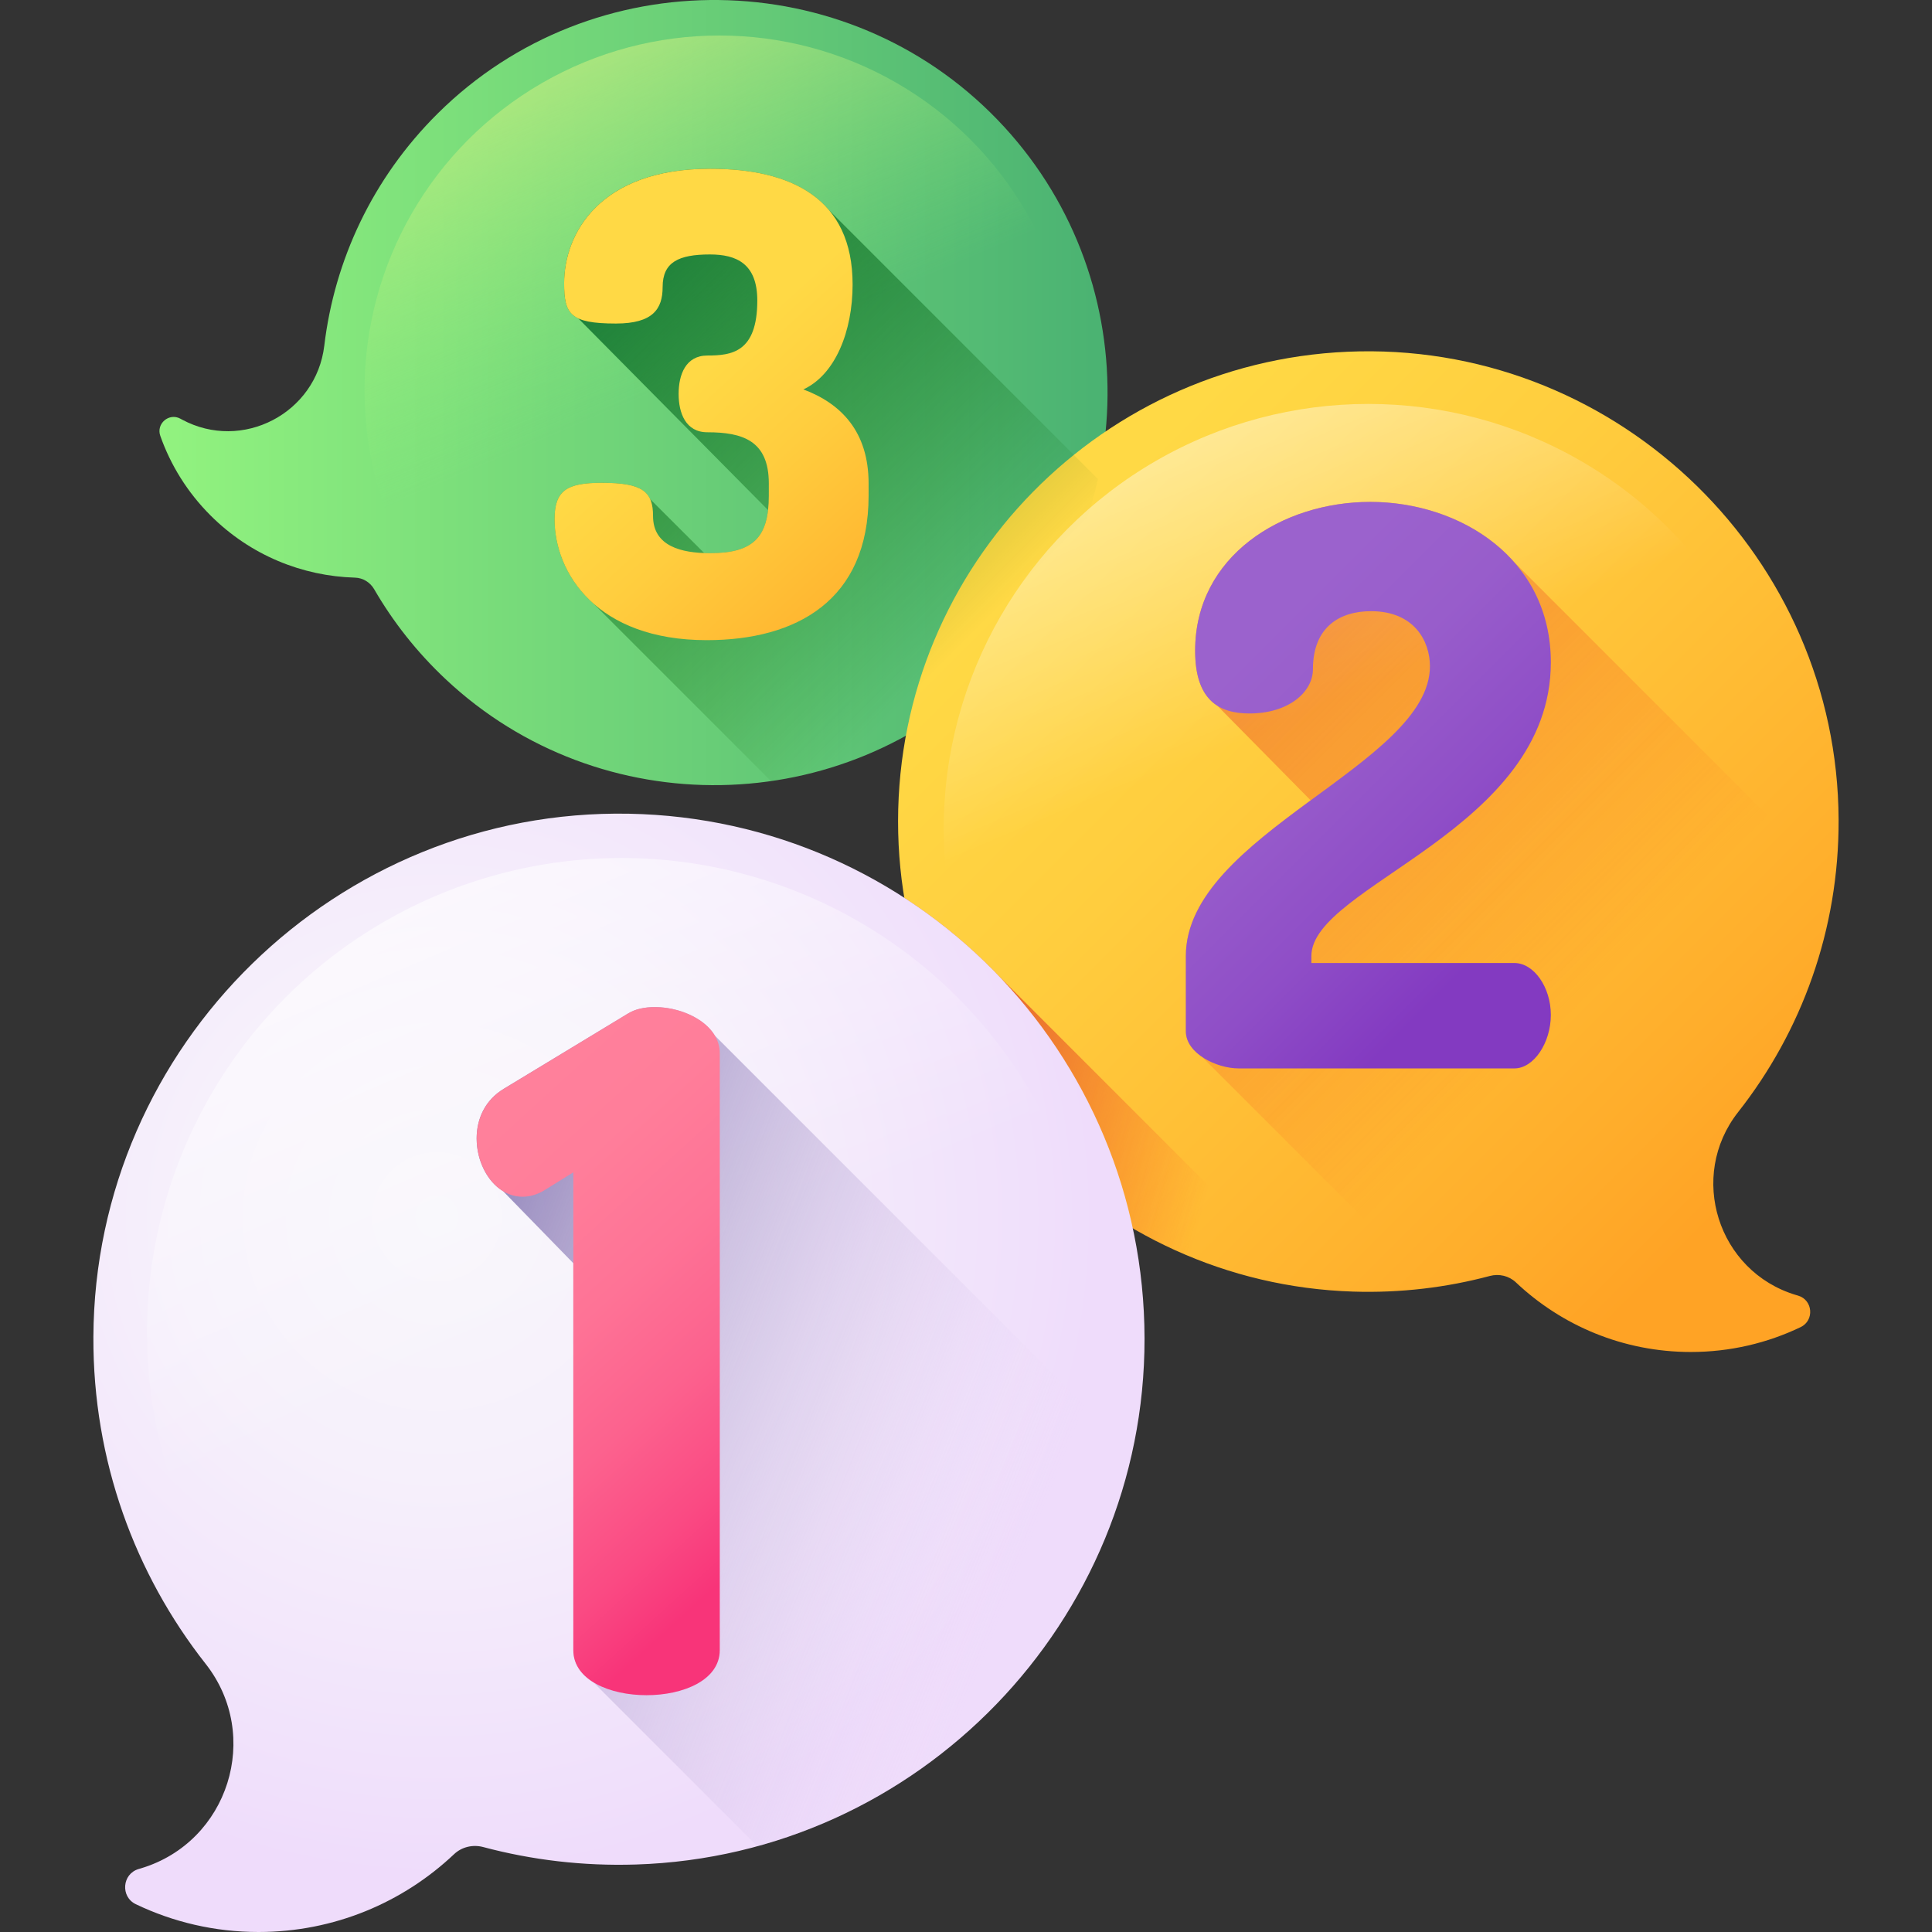 <svg id="Capa_1" enable-background="new 0 0 510 510" height="512" viewBox="0 0 510 510" width="512" xmlns="http://www.w3.org/2000/svg" xmlns:xlink="http://www.w3.org/1999/xlink"><rect x="0" y="0" width="510" height="510" fill="#333333" stroke="none"/><linearGradient id="SVGID_1_" gradientUnits="userSpaceOnUse" x1="42.091" x2="292.366" y1="103.631" y2="103.631"><stop offset="0" stop-color="#92f37f"/><stop offset="1" stop-color="#4ab272"/></linearGradient><linearGradient id="SVGID_2_" gradientUnits="userSpaceOnUse" x1="187.587" x2="127.089" y1="97.623" y2="-44.199"><stop offset="0" stop-color="#92f37f" stop-opacity="0"/><stop offset="1" stop-color="#ffee83"/></linearGradient><linearGradient id="lg1"><stop offset="0" stop-color="#ffd945"/><stop offset=".304" stop-color="#ffcd3e"/><stop offset=".856" stop-color="#ffad2b"/><stop offset="1" stop-color="#ffa325"/></linearGradient><linearGradient id="SVGID_3_" gradientUnits="userSpaceOnUse" x1="282.807" x2="459.616" xlink:href="#lg1" y1="138.501" y2="315.31"/><linearGradient id="lg2"><stop offset="0" stop-color="#fff" stop-opacity="0"/><stop offset="1" stop-color="#fff"/></linearGradient><linearGradient id="SVGID_5_" gradientUnits="userSpaceOnUse" x1="347.731" x2="275.344" xlink:href="#lg2" y1="187.127" y2="17.431"/><linearGradient id="lg3"><stop offset="0" stop-color="#f82814" stop-opacity="0"/><stop offset="1" stop-color="#c0272d"/></linearGradient><linearGradient id="SVGID_6_" gradientUnits="userSpaceOnUse" x1="323.367" x2="219.711" xlink:href="#lg3" y1="297.59" y2="269.508"/><radialGradient id="SVGID_7_" cx="115.34" cy="321.209" gradientUnits="userSpaceOnUse" r="174.308"><stop offset="0" stop-color="#f8f6fb"/><stop offset=".392" stop-color="#f6f0fb"/><stop offset=".898" stop-color="#f0e0fb"/><stop offset="1" stop-color="#efdcfb"/></radialGradient><linearGradient id="SVGID_8_" gradientUnits="userSpaceOnUse" x1="160.978" x2="80.078" xlink:href="#lg2" y1="344.507" y2="154.858"/><linearGradient id="SVGID_9_" gradientUnits="userSpaceOnUse" x1="271.053" x2="102.218" y1="409.617" y2="342.083"><stop offset="0" stop-color="#efdcfb" stop-opacity="0"/><stop offset=".486" stop-color="#baaad6" stop-opacity=".486"/><stop offset="1" stop-color="#8679b2"/></linearGradient><linearGradient id="SVGID_10_" gradientUnits="userSpaceOnUse" x1="112.289" x2="209.927" y1="292.778" y2="399.804"><stop offset="0" stop-color="#ff819c"/><stop offset=".259" stop-color="#ff7e9a"/><stop offset=".476" stop-color="#fe7396"/><stop offset=".676" stop-color="#fc628e"/><stop offset=".867" stop-color="#fa4a83"/><stop offset="1" stop-color="#f83479"/></linearGradient><linearGradient id="SVGID_11_" gradientUnits="userSpaceOnUse" x1="252.19" x2="127.698" y1="171.821" y2="47.329"><stop offset="0" stop-color="#005a01" stop-opacity="0"/><stop offset=".252" stop-color="#005c08" stop-opacity=".252"/><stop offset=".626" stop-color="#00611c" stop-opacity=".626"/><stop offset="1" stop-color="#006837"/></linearGradient><linearGradient id="SVGID_12_" gradientUnits="userSpaceOnUse" x1="181.959" x2="248.487" xlink:href="#lg1" y1="101.175" y2="174.099"/><linearGradient id="SVGID_13_" gradientUnits="userSpaceOnUse" x1="413.705" x2="170.895" xlink:href="#lg3" y1="269.012" y2="26.202"/><linearGradient id="SVGID_14_" gradientUnits="userSpaceOnUse" x1="322.539" x2="393.748" y1="177.839" y2="249.049"><stop offset="0" stop-color="#9b62cd"/><stop offset=".3" stop-color="#985dcb"/><stop offset=".672" stop-color="#8f4ec7"/><stop offset="1" stop-color="#833ac1"/></linearGradient><g><g><path d="m263.37 31.671c-40-41.532-106.873-42.33-147.812-1.723-17.294 17.154-27.277 38.87-29.953 61.294-2.136 17.898-21.68 28.055-37.555 19.518-.146-.079-.292-.158-.437-.237-2.983-1.631-6.433 1.31-5.303 4.517 2.702 7.673 7.115 14.876 13.252 21.013 10.571 10.571 24.303 16.04 38.154 16.43 2.106.059 4.009 1.248 5.064 3.072 4.966 8.58 11.258 16.602 18.888 23.762 40.703 38.2 104.967 37.093 144.394-2.423 39.964-40.054 40.4-104.634 1.308-145.223z" fill="url(#SVGID_1_)"/><circle cx="189.902" cy="103.051" fill="url(#SVGID_2_)" r="93.678"/></g><g><path d="m358.828 92.753c68.982-1.296 126.238 54.609 126.519 123.603.119 29.145-9.809 55.966-26.517 77.202-13.336 16.95-5.394 42.08 15.261 48.289.19.057.38.114.571.169 3.904 1.143 4.334 6.551.666 8.308-8.778 4.206-18.606 6.567-28.99 6.567-17.888 0-34.134-6.992-46.182-18.38-1.832-1.732-4.448-2.336-6.884-1.686-11.461 3.057-23.572 4.521-36.085 4.124-66.758-2.118-120.194-57.427-120.12-124.219.074-67.702 54.345-122.71 121.761-123.977z" fill="url(#SVGID_3_)"/><path d="m358.828 92.753c68.982-1.296 126.238 54.609 126.519 123.603.119 29.145-9.809 55.966-26.517 77.202-13.336 16.95-5.394 42.08 15.261 48.289.19.057.38.114.571.169 3.904 1.143 4.334 6.551.666 8.308-8.778 4.206-18.606 6.567-28.99 6.567-17.888 0-34.134-6.992-46.182-18.38-1.832-1.732-4.448-2.336-6.884-1.686-11.461 3.057-23.572 4.521-36.085 4.124-66.758-2.118-120.194-57.427-120.12-124.219.074-67.702 54.345-122.71 121.761-123.977z" fill="url(#SVGID_3_)"/><circle cx="361.207" cy="218.717" fill="url(#SVGID_5_)" r="112.089"/></g><path d="m346.126 340.094-82.815-82.815c-7.377-7.657-15.63-14.462-24.591-20.267 8.871 53.79 52.632 96.411 107.406 103.082z" fill="url(#SVGID_6_)"/><g><path d="m166.049 214.803c-77.094-1.449-141.082 61.03-141.396 138.137-.132 32.573 10.962 62.547 29.635 86.28 14.904 18.944 6.028 47.028-17.055 53.967-.212.064-.425.127-.638.189-4.363 1.278-4.844 7.321-.744 9.285 9.81 4.701 20.794 7.339 32.399 7.339 19.991 0 38.147-7.814 51.613-20.541 2.048-1.936 4.971-2.61 7.694-1.884 12.808 3.417 26.343 5.053 40.328 4.609 74.608-2.367 134.327-64.18 134.244-138.825-.084-75.663-60.736-137.14-136.08-138.556z" fill="url(#SVGID_7_)"/><circle cx="164.075" cy="351.767" fill="url(#SVGID_8_)" r="125.27"/></g><g><path d="m298.837 383.51-110.127-110.128c-2.8-4.717-9.671-7.536-15.804-7.536-2.726 0-5.205.496-7.187 1.735l-32.711 19.825c-4.956 2.973-7.187 7.93-7.187 13.134 0 5.661 2.694 11.318 6.986 13.905l18.539 19.018v102.134c0 3.682 2.085 6.507 5.284 8.48l43.284 43.284c49.371-13.524 87.78-53.776 98.923-103.851z" fill="url(#SVGID_9_)"/><g><path d="m151.345 309.461-7.187 4.461c-2.23 1.487-4.461 1.982-6.195 1.982-7.187 0-12.143-7.682-12.143-15.364 0-5.204 2.231-10.161 7.187-13.134l32.711-19.825c1.982-1.239 4.461-1.735 7.187-1.735 7.93 0 17.098 4.708 17.098 12.143v157.607c0 7.93-9.665 11.895-19.33 11.895-9.664 0-19.329-3.965-19.329-11.895v-126.135z" fill="url(#SVGID_10_)"/></g></g><g><path d="m262.061 176.893c14.363-14.395 23.62-31.957 27.772-50.435l-70.97-70.97c-6.625-7.892-18.008-10.945-31.45-10.945-29.042 0-38.498 17.054-38.498 30.224 0 4.923.566 7.788 3.731 9.28l50.102 50.601c-.937 8.146-5.297 11.373-15.335 11.373-.509 0-1.016-.009-1.521-.027l-14.257-14.229c-1.391-3.089-4.969-4.317-12.758-4.317-9.287 0-12.495 2.026-12.495 9.624 0 7.501 3.12 15.993 10.353 22.33l46.783 46.783c21.489-3.091 42.161-12.872 58.543-29.292z" fill="url(#SVGID_11_)"/><path d="m202.948 130.825v-3.208c0-11.313-6.923-13.508-16.21-13.508-5.741 0-7.598-5.065-7.598-10.131s1.857-10.131 7.598-10.131c6.416 0 13.17-.844 13.17-14.521 0-9.793-5.572-12.157-12.495-12.157-8.273 0-12.495 2.026-12.495 8.611 0 5.741-2.533 9.625-12.326 9.625-12.157 0-13.677-2.533-13.677-10.638 0-13.17 9.456-30.224 38.498-30.224 21.444 0 37.654 7.767 37.654 30.562 0 12.326-4.559 23.808-13.001 27.691 9.962 3.715 17.223 11.144 17.223 24.821v3.208c0 27.691-19.08 38.16-42.719 38.16-29.042 0-40.186-17.729-40.186-31.913 0-7.598 3.208-9.624 12.495-9.624 10.806 0 13.508 2.364 13.508 8.78 0 7.936 7.429 9.793 15.027 9.793 11.482.001 15.534-4.221 15.534-15.196z" fill="url(#SVGID_12_)"/></g><path d="m484.308 232.978-84.843-84.843c-9.17-10.246-23.491-15.642-37.747-15.642-23.32 0-46.232 14.32-46.232 39.277 0 7.816 2.259 12.242 5.861 14.519l24.636 24.987c-16.35 12.022-32.951 24.792-32.951 41.094v19.844c0 2.786 1.805 5.12 4.312 6.813l60.815 60.815c5.142-.704 10.19-1.703 15.112-3.017 2.436-.65 5.052-.046 6.884 1.686 12.049 11.388 28.295 18.38 46.182 18.38 10.384 0 20.213-2.361 28.99-6.567 3.668-1.758 3.238-7.165-.666-8.309-.19-.056-.381-.112-.571-.169-20.655-6.208-28.596-31.338-15.261-48.289 13.478-17.129 22.539-37.893 25.479-60.579z" fill="url(#SVGID_13_)"/><g><path d="m361.718 132.493c23.73 0 47.664 14.933 47.664 42.345 0 44.392-63.211 58.916-63.211 77.532v1.841h53.597c5.114 0 9.614 6.341 9.614 13.706s-4.5 14.115-9.614 14.115h-72.827c-5.728 0-13.91-3.886-13.91-9.818v-19.844c0-32.117 64.438-50.529 64.438-76.508 0-6.546-4.092-14.525-15.547-14.525-8.183 0-15.343 4.091-15.343 15.342 0 5.933-6.341 11.661-16.774 11.661-8.183 0-14.32-3.682-14.32-16.57.001-24.957 22.913-39.277 46.233-39.277z" fill="url(#SVGID_14_)"/></g></g></svg>